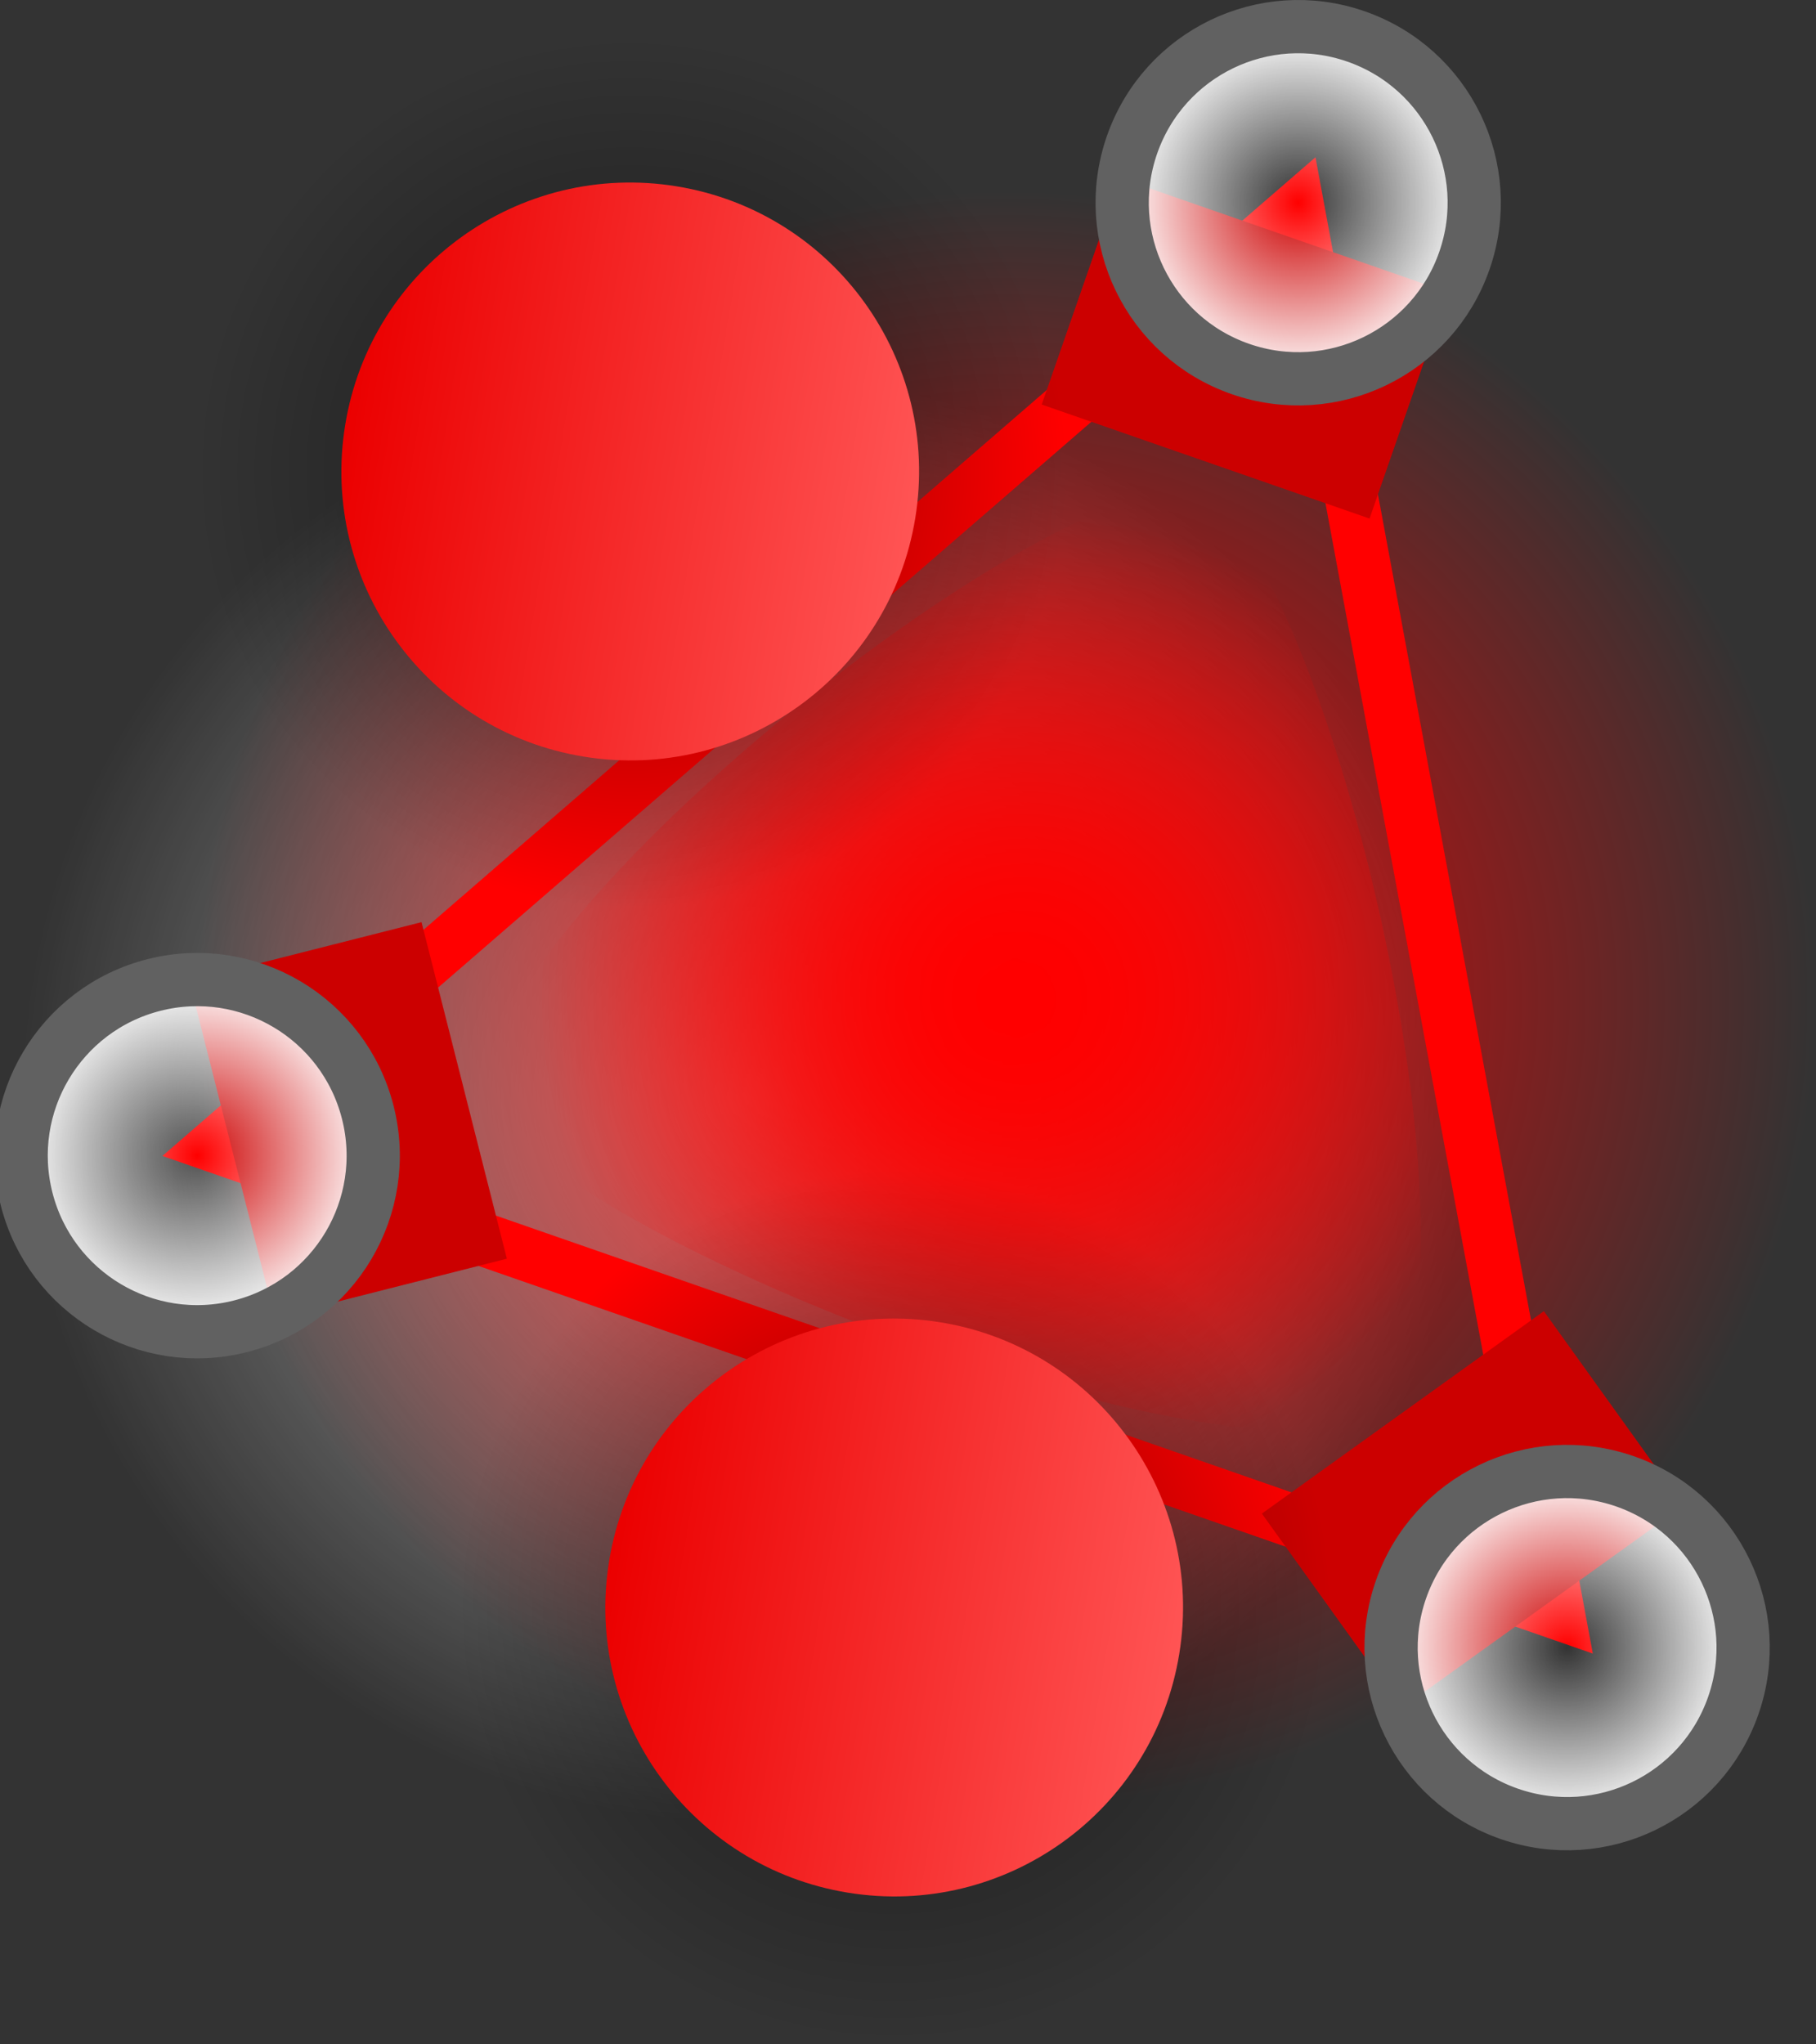 <svg version="1.1" xmlns="http://www.w3.org/2000/svg" xmlns:xlink="http://www.w3.org/1999/xlink" width="68.229" height="76.776" viewBox="0,0,68.229,76.776"><rect x="0" y="0" width="68.229" height="76.776" fill="#333333" stroke="none"/><defs><radialGradient cx="278.098" cy="179.237" r="27.251" gradientUnits="userSpaceOnUse" id="color-1"><stop offset="0" stop-color="#ffffff" stop-opacity="0.631"/><stop offset="1" stop-color="#ffffff" stop-opacity="0"/></radialGradient><linearGradient x1="280.597" y1="206.373" x2="275.6" y2="152.101" gradientUnits="userSpaceOnUse" id="color-2"><stop offset="0" stop-color="#ff5454"/><stop offset="1" stop-color="#eb0000"/></linearGradient><radialGradient cx="287.877" cy="175.56" r="30.393" gradientUnits="userSpaceOnUse" id="color-3"><stop offset="0" stop-color="#ff0000"/><stop offset="1" stop-color="#ff0000" stop-opacity="0"/></radialGradient><radialGradient cx="288.564" cy="175.477" r="18.266" gradientUnits="userSpaceOnUse" id="color-4"><stop offset="0" stop-color="#ff0000"/><stop offset="1" stop-color="#ff0000" stop-opacity="0"/></radialGradient><radialGradient cx="298.825" cy="145.608" r="6.612" gradientUnits="userSpaceOnUse" id="color-5"><stop offset="0" stop-color="#ffffff" stop-opacity="0"/><stop offset="1" stop-color="#ffffff"/></radialGradient><radialGradient cx="308.928" cy="199.875" r="6.612" gradientUnits="userSpaceOnUse" id="color-6"><stop offset="0" stop-color="#ffffff" stop-opacity="0"/><stop offset="1" stop-color="#ffffff"/></radialGradient><radialGradient cx="257.459" cy="181.399" r="6.612" gradientUnits="userSpaceOnUse" id="color-7"><stop offset="0" stop-color="#ffffff" stop-opacity="0"/><stop offset="1" stop-color="#ffffff"/></radialGradient><radialGradient cx="273.728" cy="155.703" r="16.4" gradientUnits="userSpaceOnUse" id="color-8"><stop offset="0" stop-color="#000000" stop-opacity="0.494"/><stop offset="1" stop-color="#000000" stop-opacity="0"/></radialGradient><linearGradient x1="263.019" y1="153.953" x2="284.437" y2="157.453" gradientUnits="userSpaceOnUse" id="color-9"><stop offset="0" stop-color="#eb0000"/><stop offset="1" stop-color="#ff5454"/></linearGradient><radialGradient cx="283.645" cy="198.37" r="16.4" gradientUnits="userSpaceOnUse" id="color-10"><stop offset="0" stop-color="#000000" stop-opacity="0.494"/><stop offset="1" stop-color="#000000" stop-opacity="0"/></radialGradient><linearGradient x1="272.936" y1="196.621" x2="294.354" y2="200.12" gradientUnits="userSpaceOnUse" id="color-11"><stop offset="0" stop-color="#eb0000"/><stop offset="1" stop-color="#ff5454"/></linearGradient></defs><g transform="translate(-250.05,-137.994)"><g data-paper-data="{&quot;isPaintingLayer&quot;:true}" fill-rule="nonzero" stroke-linecap="butt" stroke-linejoin="miter" stroke-miterlimit="10" stroke-dasharray="" stroke-dashoffset="0" style="mix-blend-mode: normal"><path d="M275.6,152.101c14.987,-1.38 28.255,9.651 29.635,24.638c1.38,14.987 -9.651,28.255 -24.638,29.635c-14.987,1.38 -28.255,-9.651 -29.635,-24.638c-1.38,-14.987 9.651,-28.255 24.638,-29.635z" data-paper-data="{&quot;index&quot;:null}" fill="url(#color-1)" stroke="url(#color-2)" stroke-width="0"/><g data-paper-data="{&quot;index&quot;:null}"><path d="M277.894,204.267c-15.854,-5.514 -24.237,-22.836 -18.724,-38.69c5.514,-15.854 22.836,-24.237 38.69,-18.724c15.854,5.514 24.237,22.836 18.724,38.69c-5.514,15.854 -22.836,24.237 -38.69,18.724z" fill="url(#color-3)" stroke="#ff0000" stroke-width="0"/><g><path d="M258.113,181.035l40.696,-35.236l9.787,52.792z" data-paper-data="{&quot;index&quot;:null}" fill="none" stroke="#ff0000" stroke-width="2"/><path d="M268.184,178.107c2.948,-8.477 22.77,-23.018 26.85,-21.599c4.08,1.419 10.603,25.122 7.655,33.599c-2.137,6.145 -36.282,-6.891 -34.505,-12z" data-paper-data="{&quot;index&quot;:null}" fill="url(#color-4)" stroke="none" stroke-width="1"/><path d="M289.188,153.188l2.956,-8.501l12.317,4.283l-2.956,8.501z" fill="#cc0000" stroke="none" stroke-width="1"/><path d="M296.653,151.853c-3.449,-1.2 -5.273,-4.968 -4.073,-8.417c1.2,-3.449 4.968,-5.273 8.417,-4.073c3.449,1.2 5.273,4.968 4.073,8.417c-1.199,3.449 -4.968,5.273 -8.417,4.073z" data-paper-data="{&quot;index&quot;:null}" fill="url(#color-5)" stroke="#616161" stroke-width="2"/><path d="M302.708,202.155l-5.248,-7.311l10.594,-7.604l5.248,7.311z" fill="#cc0000" stroke="none" stroke-width="1"/><path d="M306.756,206.121c-3.449,-1.199 -5.273,-4.968 -4.073,-8.417c1.2,-3.449 4.968,-5.273 8.417,-4.073c3.449,1.2 5.273,4.968 4.073,8.417c-1.199,3.449 -4.968,5.273 -8.417,4.073z" data-paper-data="{&quot;index&quot;:null}" fill="url(#color-6)" stroke="#616161" stroke-width="2"/><path d="M269.093,185.27l-8.724,2.212l-3.206,-12.641l8.724,-2.212z" fill="#cc0000" stroke="none" stroke-width="1"/><path d="M263.868,179.774c0.898,3.54 -1.244,7.137 -4.784,8.035c-3.54,0.898 -7.137,-1.244 -8.035,-4.784c-0.898,-3.54 1.244,-7.137 4.784,-8.035c3.54,-0.898 7.137,1.244 8.035,4.784z" data-paper-data="{&quot;index&quot;:null}" fill="url(#color-7)" stroke="#616161" stroke-width="2"/></g></g><g stroke="#000000" stroke-width="0"><path d="M273.728,172.103c-9.057,0 -16.4,-7.342 -16.4,-16.4c0,-9.057 7.342,-16.4 16.4,-16.4c9.057,0 16.4,7.342 16.4,16.4c0,9.057 -7.342,16.4 -16.4,16.4z" fill="url(#color-8)"/><path d="M263.019,153.953c0.966,-5.915 6.544,-9.926 12.459,-8.96c5.915,0.966 9.926,6.544 8.96,12.459c-0.966,5.915 -6.544,9.926 -12.459,8.96c-5.915,-0.966 -9.926,-6.544 -8.96,-12.459z" fill="url(#color-9)"/></g><g stroke="#000000" stroke-width="0"><path d="M283.645,214.77c-9.057,0 -16.4,-7.342 -16.4,-16.4c0,-9.057 7.342,-16.4 16.4,-16.4c9.057,0 16.4,7.342 16.4,16.4c0,9.057 -7.342,16.4 -16.4,16.4z" fill="url(#color-10)"/><path d="M272.936,196.621c0.966,-5.915 6.544,-9.926 12.459,-8.96c5.915,0.966 9.926,6.544 8.96,12.459c-0.966,5.915 -6.544,9.926 -12.459,8.96c-5.915,-0.966 -9.926,-6.544 -8.96,-12.459z" fill="url(#color-11)"/></g></g></g></svg>